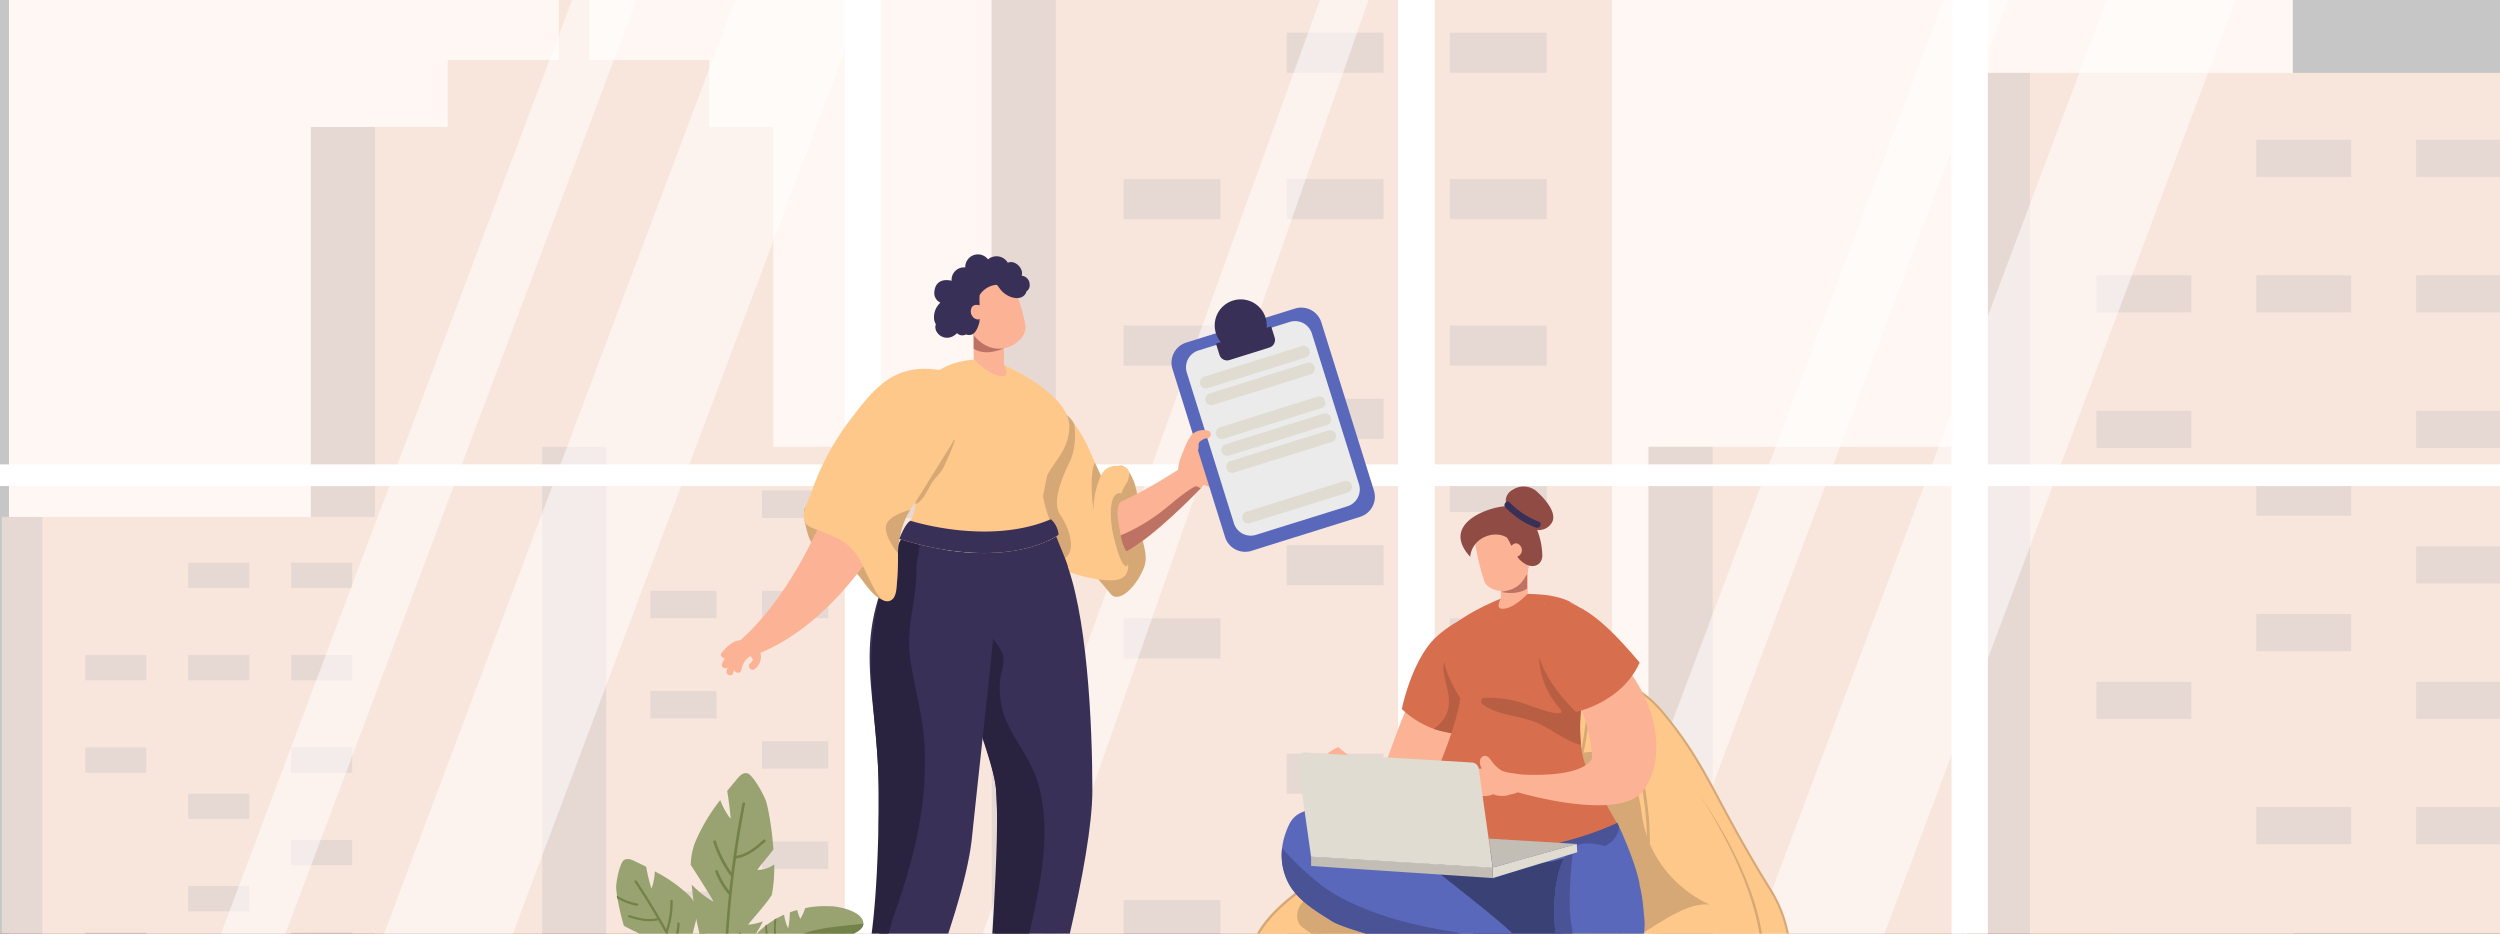 <svg xmlns="http://www.w3.org/2000/svg" xmlns:xlink="http://www.w3.org/1999/xlink" width="1280" height="478" viewBox="0 0 1280 478">
  <rect x="0" y="0" width="1280" height="478" fill="#333333" stroke="none"/>
  <defs>
    <clipPath id="clip-path">
      <rect id="Rectangle_9395" data-name="Rectangle 9395" width="1280" height="478" transform="translate(0 96)" fill="#b3b8c1"/>
    </clipPath>
  </defs>
  <g id="banner" transform="translate(0 -96)" clip-path="url(#clip-path)">
    <g id="Layer_2" data-name="Layer 2" transform="translate(-112.965 -171.284)">
      <g id="Layer_1" data-name="Layer 1" transform="translate(-21 10)">
        <g id="Group_18950" data-name="Group 18950">
          <rect id="Rectangle_9620" data-name="Rectangle 9620" width="1169.317" height="1063.269" transform="translate(138.57)" fill="#ffe3d5"/>
          <path id="Path_35496" data-name="Path 35496" d="M176.135,243.142v-34.29h56.92V44.89h15.667V208.852h61.313v34.29H342.86V930.63H106.09V243.142Z" transform="translate(187.047 79.146)" fill="#e6a786"/>
          <rect id="Rectangle_9621" data-name="Rectangle 9621" width="32.826" height="618.41" transform="translate(325.963 940.725) rotate(180)" fill="#a67566"/>
          <rect id="Rectangle_9622" data-name="Rectangle 9622" width="236.77" height="523.718" transform="translate(648.279 1009.775) rotate(180)" fill="#e6a786"/>
          <rect id="Rectangle_9623" data-name="Rectangle 9623" width="32.826" height="523.718" transform="translate(444.362 1009.775) rotate(180)" fill="#a67566"/>
          <rect id="Rectangle_9624" data-name="Rectangle 9624" width="33.986" height="14.092" transform="translate(615.232 522.475) rotate(180)" fill="#a67566"/>
          <rect id="Rectangle_9625" data-name="Rectangle 9625" width="33.986" height="14.092" transform="translate(558.063 522.475) rotate(180)" fill="#a67566"/>
          <rect id="Rectangle_9626" data-name="Rectangle 9626" width="33.986" height="14.092" transform="translate(615.232 573.841) rotate(180)" fill="#a67566"/>
          <rect id="Rectangle_9627" data-name="Rectangle 9627" width="33.986" height="14.092" transform="translate(558.063 573.841) rotate(180)" fill="#a67566"/>
          <rect id="Rectangle_9628" data-name="Rectangle 9628" width="33.959" height="14.092" transform="translate(500.84 573.841) rotate(180)" fill="#a67566"/>
          <rect id="Rectangle_9629" data-name="Rectangle 9629" width="33.986" height="14.092" transform="translate(615.232 625.151) rotate(180)" fill="#a67566"/>
          <rect id="Rectangle_9630" data-name="Rectangle 9630" width="33.959" height="14.092" transform="translate(500.84 625.151) rotate(180)" fill="#a67566"/>
          <rect id="Rectangle_9631" data-name="Rectangle 9631" width="33.986" height="14.092" transform="translate(558.063 650.821) rotate(180)" fill="#a67566"/>
          <rect id="Rectangle_9632" data-name="Rectangle 9632" width="33.986" height="14.092" transform="translate(615.232 676.49) rotate(180)" fill="#a67566"/>
          <rect id="Rectangle_9633" data-name="Rectangle 9633" width="33.986" height="14.092" transform="translate(558.063 702.159) rotate(180)" fill="#a67566"/>
          <rect id="Rectangle_9634" data-name="Rectangle 9634" width="33.986" height="14.092" transform="translate(615.232 727.828) rotate(180)" fill="#a67566"/>
          <rect id="Rectangle_9635" data-name="Rectangle 9635" width="33.959" height="14.092" transform="translate(500.84 727.828) rotate(180)" fill="#a67566"/>
          <rect id="Rectangle_9636" data-name="Rectangle 9636" width="33.986" height="14.092" transform="translate(615.232 775.271) rotate(180)" fill="#a67566"/>
          <rect id="Rectangle_9637" data-name="Rectangle 9637" width="33.986" height="14.092" transform="translate(558.063 775.271) rotate(180)" fill="#a67566"/>
          <rect id="Rectangle_9638" data-name="Rectangle 9638" width="33.986" height="14.092" transform="translate(615.232 826.609) rotate(180)" fill="#a67566"/>
          <rect id="Rectangle_9639" data-name="Rectangle 9639" width="33.986" height="14.092" transform="translate(558.063 826.609) rotate(180)" fill="#a67566"/>
          <rect id="Rectangle_9640" data-name="Rectangle 9640" width="33.959" height="14.092" transform="translate(500.84 826.609) rotate(180)" fill="#a67566"/>
          <rect id="Rectangle_9641" data-name="Rectangle 9641" width="33.986" height="14.092" transform="translate(615.232 877.948) rotate(180)" fill="#a67566"/>
          <rect id="Rectangle_9642" data-name="Rectangle 9642" width="33.959" height="14.092" transform="translate(500.84 877.948) rotate(180)" fill="#a67566"/>
          <rect id="Rectangle_9643" data-name="Rectangle 9643" width="33.986" height="14.092" transform="translate(558.063 903.617) rotate(180)" fill="#a67566"/>
          <rect id="Rectangle_9644" data-name="Rectangle 9644" width="33.959" height="14.092" transform="translate(500.84 903.617) rotate(180)" fill="#a67566"/>
          <rect id="Rectangle_9645" data-name="Rectangle 9645" width="33.986" height="14.092" transform="translate(615.232 929.286) rotate(180)" fill="#a67566"/>
          <rect id="Rectangle_9646" data-name="Rectangle 9646" width="33.986" height="14.092" transform="translate(558.063 954.955) rotate(180)" fill="#a67566"/>
          <rect id="Rectangle_9647" data-name="Rectangle 9647" width="33.986" height="14.092" transform="translate(615.232 980.652) rotate(180)" fill="#a67566"/>
          <rect id="Rectangle_9648" data-name="Rectangle 9648" width="33.959" height="14.092" transform="translate(500.84 980.652) rotate(180)" fill="#a67566"/>
          <rect id="Rectangle_9649" data-name="Rectangle 9649" width="236.77" height="523.718" transform="translate(1214.77 1009.775) rotate(180)" fill="#e6a786"/>
          <rect id="Rectangle_9650" data-name="Rectangle 9650" width="32.826" height="523.718" transform="translate(1010.853 1009.775) rotate(180)" fill="#a67566"/>
          <rect id="Rectangle_9651" data-name="Rectangle 9651" width="317.674" height="772.812" transform="translate(959.348 1009.775) rotate(180)" fill="#e6a786"/>
          <rect id="Rectangle_9652" data-name="Rectangle 9652" width="32.826" height="772.812" transform="translate(674.528 1009.775) rotate(180)" fill="#a67566"/>
          <rect id="Rectangle_9653" data-name="Rectangle 9653" width="49.625" height="20.585" transform="translate(925.887 294.574) rotate(180)" fill="#a67566"/>
          <rect id="Rectangle_9654" data-name="Rectangle 9654" width="49.625" height="20.585" transform="translate(842.359 294.574) rotate(180)" fill="#a67566"/>
          <rect id="Rectangle_9655" data-name="Rectangle 9655" width="49.625" height="20.585" transform="translate(925.887 369.537) rotate(180)" fill="#a67566"/>
          <rect id="Rectangle_9656" data-name="Rectangle 9656" width="49.625" height="20.585" transform="translate(842.359 369.537) rotate(180)" fill="#a67566"/>
          <rect id="Rectangle_9657" data-name="Rectangle 9657" width="49.598" height="20.585" transform="translate(758.83 369.537) rotate(180)" fill="#a67566"/>
          <rect id="Rectangle_9658" data-name="Rectangle 9658" width="49.625" height="20.585" transform="translate(925.887 444.5) rotate(180)" fill="#a67566"/>
          <rect id="Rectangle_9659" data-name="Rectangle 9659" width="49.598" height="20.585" transform="translate(758.83 444.5) rotate(180)" fill="#a67566"/>
          <rect id="Rectangle_9660" data-name="Rectangle 9660" width="49.625" height="20.585" transform="translate(842.359 481.995) rotate(180)" fill="#a67566"/>
          <rect id="Rectangle_9661" data-name="Rectangle 9661" width="49.625" height="20.585" transform="translate(925.887 519.491) rotate(180)" fill="#a67566"/>
          <rect id="Rectangle_9662" data-name="Rectangle 9662" width="49.625" height="20.585" transform="translate(842.359 556.958) rotate(180)" fill="#a67566"/>
          <rect id="Rectangle_9663" data-name="Rectangle 9663" width="49.625" height="20.585" transform="translate(925.887 594.453) rotate(180)" fill="#a67566"/>
          <rect id="Rectangle_9664" data-name="Rectangle 9664" width="49.598" height="20.585" transform="translate(758.83 594.453) rotate(180)" fill="#a67566"/>
          <rect id="Rectangle_9665" data-name="Rectangle 9665" width="49.625" height="20.585" transform="translate(925.887 663.724) rotate(180)" fill="#a67566"/>
          <rect id="Rectangle_9666" data-name="Rectangle 9666" width="49.625" height="20.585" transform="translate(842.359 663.724) rotate(180)" fill="#a67566"/>
          <rect id="Rectangle_9667" data-name="Rectangle 9667" width="49.625" height="20.585" transform="translate(925.887 738.715) rotate(180)" fill="#a67566"/>
          <rect id="Rectangle_9668" data-name="Rectangle 9668" width="49.625" height="20.585" transform="translate(842.359 738.715) rotate(180)" fill="#a67566"/>
          <rect id="Rectangle_9669" data-name="Rectangle 9669" width="49.598" height="20.585" transform="translate(758.83 738.715) rotate(180)" fill="#a67566"/>
          <rect id="Rectangle_9670" data-name="Rectangle 9670" width="49.625" height="20.585" transform="translate(925.887 813.678) rotate(180)" fill="#a67566"/>
          <rect id="Rectangle_9671" data-name="Rectangle 9671" width="49.598" height="20.585" transform="translate(758.83 813.678) rotate(180)" fill="#a67566"/>
          <rect id="Rectangle_9672" data-name="Rectangle 9672" width="49.625" height="20.585" transform="translate(842.359 851.173) rotate(180)" fill="#a67566"/>
          <rect id="Rectangle_9673" data-name="Rectangle 9673" width="49.598" height="20.585" transform="translate(758.83 851.173) rotate(180)" fill="#a67566"/>
          <rect id="Rectangle_9674" data-name="Rectangle 9674" width="49.625" height="20.585" transform="translate(925.887 888.641) rotate(180)" fill="#a67566"/>
          <rect id="Rectangle_9675" data-name="Rectangle 9675" width="49.625" height="20.585" transform="translate(842.359 926.136) rotate(180)" fill="#a67566"/>
          <rect id="Rectangle_9676" data-name="Rectangle 9676" width="49.625" height="20.585" transform="translate(925.887 963.631) rotate(180)" fill="#a67566"/>
          <rect id="Rectangle_9677" data-name="Rectangle 9677" width="49.598" height="20.585" transform="translate(758.83 963.631) rotate(180)" fill="#a67566"/>
          <rect id="Rectangle_9678" data-name="Rectangle 9678" width="311.346" height="715.201" transform="translate(1452.479 1009.775) rotate(180)" fill="#e6a786"/>
          <rect id="Rectangle_9679" data-name="Rectangle 9679" width="32.162" height="715.201" transform="translate(1173.295 1009.775) rotate(180)" fill="#a67566"/>
          <rect id="Rectangle_9680" data-name="Rectangle 9680" width="48.631" height="19.065" transform="translate(1419.653 347.874) rotate(180)" fill="#a67566"/>
          <rect id="Rectangle_9681" data-name="Rectangle 9681" width="48.631" height="19.065" transform="translate(1337.81 347.874) rotate(180)" fill="#a67566"/>
          <rect id="Rectangle_9682" data-name="Rectangle 9682" width="48.631" height="19.065" transform="translate(1419.653 417.256) rotate(180)" fill="#a67566"/>
          <rect id="Rectangle_9683" data-name="Rectangle 9683" width="48.631" height="19.065" transform="translate(1337.81 417.256) rotate(180)" fill="#a67566"/>
          <rect id="Rectangle_9684" data-name="Rectangle 9684" width="48.631" height="19.065" transform="translate(1255.94 417.256) rotate(180)" fill="#a67566"/>
          <rect id="Rectangle_9685" data-name="Rectangle 9685" width="48.631" height="19.065" transform="translate(1419.653 486.637) rotate(180)" fill="#a67566"/>
          <rect id="Rectangle_9686" data-name="Rectangle 9686" width="48.631" height="19.065" transform="translate(1255.94 486.637) rotate(180)" fill="#a67566"/>
          <rect id="Rectangle_9687" data-name="Rectangle 9687" width="48.631" height="19.065" transform="translate(1337.81 521.342) rotate(180)" fill="#a67566"/>
          <rect id="Rectangle_9688" data-name="Rectangle 9688" width="48.631" height="19.065" transform="translate(1419.653 556.046) rotate(180)" fill="#a67566"/>
          <rect id="Rectangle_9689" data-name="Rectangle 9689" width="48.631" height="19.065" transform="translate(1337.81 590.723) rotate(180)" fill="#a67566"/>
          <rect id="Rectangle_9690" data-name="Rectangle 9690" width="48.631" height="19.065" transform="translate(1419.653 625.428) rotate(180)" fill="#a67566"/>
          <rect id="Rectangle_9691" data-name="Rectangle 9691" width="48.631" height="19.065" transform="translate(1255.94 625.428) rotate(180)" fill="#a67566"/>
          <rect id="Rectangle_9692" data-name="Rectangle 9692" width="48.631" height="19.065" transform="translate(1419.653 689.532) rotate(180)" fill="#a67566"/>
          <rect id="Rectangle_9693" data-name="Rectangle 9693" width="48.631" height="19.065" transform="translate(1337.81 689.532) rotate(180)" fill="#a67566"/>
          <rect id="Rectangle_9694" data-name="Rectangle 9694" width="48.631" height="19.065" transform="translate(1419.653 758.913) rotate(180)" fill="#a67566"/>
          <rect id="Rectangle_9695" data-name="Rectangle 9695" width="48.631" height="19.065" transform="translate(1337.81 758.913) rotate(180)" fill="#a67566"/>
          <rect id="Rectangle_9696" data-name="Rectangle 9696" width="48.631" height="19.065" transform="translate(1255.94 758.913) rotate(180)" fill="#a67566"/>
          <rect id="Rectangle_9697" data-name="Rectangle 9697" width="48.631" height="19.065" transform="translate(1419.653 828.295) rotate(180)" fill="#a67566"/>
          <rect id="Rectangle_9698" data-name="Rectangle 9698" width="48.631" height="19.065" transform="translate(1255.94 828.295) rotate(180)" fill="#a67566"/>
          <rect id="Rectangle_9699" data-name="Rectangle 9699" width="48.631" height="19.065" transform="translate(1337.81 862.972) rotate(180)" fill="#a67566"/>
          <rect id="Rectangle_9700" data-name="Rectangle 9700" width="48.631" height="19.065" transform="translate(1255.94 862.972) rotate(180)" fill="#a67566"/>
          <rect id="Rectangle_9701" data-name="Rectangle 9701" width="48.631" height="19.065" transform="translate(1419.653 897.676) rotate(180)" fill="#a67566"/>
          <rect id="Rectangle_9702" data-name="Rectangle 9702" width="48.631" height="19.065" transform="translate(1337.81 932.353) rotate(180)" fill="#a67566"/>
          <rect id="Rectangle_9703" data-name="Rectangle 9703" width="48.631" height="19.065" transform="translate(1419.653 967.057) rotate(180)" fill="#a67566"/>
          <rect id="Rectangle_9704" data-name="Rectangle 9704" width="48.631" height="19.065" transform="translate(1255.94 967.057) rotate(180)" fill="#a67566"/>
          <rect id="Rectangle_9705" data-name="Rectangle 9705" width="200.518" height="487.825" transform="translate(335.468 1009.775) rotate(180)" fill="#e6a786"/>
          <rect id="Rectangle_9706" data-name="Rectangle 9706" width="20.723" height="487.825" transform="translate(155.673 1009.775) rotate(180)" fill="#a67566"/>
          <rect id="Rectangle_9707" data-name="Rectangle 9707" width="31.306" height="12.987" transform="translate(314.33 558.312) rotate(180)" fill="#a67566"/>
          <rect id="Rectangle_9708" data-name="Rectangle 9708" width="31.306" height="12.987" transform="translate(261.61 558.312) rotate(180)" fill="#a67566"/>
          <rect id="Rectangle_9709" data-name="Rectangle 9709" width="31.306" height="12.987" transform="translate(314.33 605.644) rotate(180)" fill="#a67566"/>
          <rect id="Rectangle_9710" data-name="Rectangle 9710" width="31.306" height="12.987" transform="translate(261.61 605.644) rotate(180)" fill="#a67566"/>
          <rect id="Rectangle_9711" data-name="Rectangle 9711" width="31.306" height="12.987" transform="translate(208.89 605.644) rotate(180)" fill="#a67566"/>
          <rect id="Rectangle_9712" data-name="Rectangle 9712" width="31.306" height="12.987" transform="translate(314.33 652.948) rotate(180)" fill="#a67566"/>
          <rect id="Rectangle_9713" data-name="Rectangle 9713" width="31.306" height="12.987" transform="translate(208.89 652.948) rotate(180)" fill="#a67566"/>
          <rect id="Rectangle_9714" data-name="Rectangle 9714" width="31.306" height="12.987" transform="translate(261.61 676.628) rotate(180)" fill="#a67566"/>
          <rect id="Rectangle_9715" data-name="Rectangle 9715" width="31.306" height="12.987" transform="translate(314.33 700.28) rotate(180)" fill="#a67566"/>
          <rect id="Rectangle_9716" data-name="Rectangle 9716" width="31.306" height="12.987" transform="translate(261.61 723.932) rotate(180)" fill="#a67566"/>
          <rect id="Rectangle_9717" data-name="Rectangle 9717" width="31.306" height="12.987" transform="translate(314.33 747.612) rotate(180)" fill="#a67566"/>
          <rect id="Rectangle_9718" data-name="Rectangle 9718" width="31.306" height="12.987" transform="translate(208.89 747.612) rotate(180)" fill="#a67566"/>
          <rect id="Rectangle_9719" data-name="Rectangle 9719" width="31.306" height="12.987" transform="translate(314.33 791.352) rotate(180)" fill="#a67566"/>
          <rect id="Rectangle_9720" data-name="Rectangle 9720" width="31.306" height="12.987" transform="translate(261.61 791.352) rotate(180)" fill="#a67566"/>
          <rect id="Rectangle_9721" data-name="Rectangle 9721" width="31.306" height="12.987" transform="translate(314.33 838.656) rotate(180)" fill="#a67566"/>
          <rect id="Rectangle_9722" data-name="Rectangle 9722" width="31.306" height="12.987" transform="translate(261.61 838.656) rotate(180)" fill="#a67566"/>
          <rect id="Rectangle_9723" data-name="Rectangle 9723" width="31.306" height="12.987" transform="translate(208.89 838.656) rotate(180)" fill="#a67566"/>
          <rect id="Rectangle_9724" data-name="Rectangle 9724" width="31.306" height="12.987" transform="translate(314.33 886.016) rotate(180)" fill="#a67566"/>
          <rect id="Rectangle_9725" data-name="Rectangle 9725" width="31.306" height="12.987" transform="translate(208.89 886.016) rotate(180)" fill="#a67566"/>
          <rect id="Rectangle_9726" data-name="Rectangle 9726" width="31.306" height="12.987" transform="translate(261.61 909.64) rotate(180)" fill="#a67566"/>
          <rect id="Rectangle_9727" data-name="Rectangle 9727" width="31.306" height="12.987" transform="translate(208.89 909.64) rotate(180)" fill="#a67566"/>
          <rect id="Rectangle_9728" data-name="Rectangle 9728" width="31.306" height="12.987" transform="translate(314.33 933.32) rotate(180)" fill="#a67566"/>
          <rect id="Rectangle_9729" data-name="Rectangle 9729" width="31.306" height="12.987" transform="translate(261.61 957) rotate(180)" fill="#a67566"/>
          <rect id="Rectangle_9730" data-name="Rectangle 9730" width="31.306" height="12.987" transform="translate(314.33 980.652) rotate(180)" fill="#a67566"/>
          <rect id="Rectangle_9731" data-name="Rectangle 9731" width="31.306" height="12.987" transform="translate(208.89 980.652) rotate(180)" fill="#a67566"/>
          <rect id="Rectangle_9732" data-name="Rectangle 9732" width="849.792" height="968.909" transform="translate(9.312 35.755)" fill="#fff" opacity="0.72"/>
          <rect id="Rectangle_9733" data-name="Rectangle 9733" width="18.596" height="992.506" transform="translate(849.792 24.674)" fill="#fff"/>
          <path id="Path_35497" data-name="Path 35497" d="M151.335,957.288H85.38L438.919,16.95h65.955Z" transform="translate(150.534 29.885)" fill="#fff" opacity="0.5"/>
          <path id="Path_35498" data-name="Path 35498" d="M88.151,957.288H55.16L408.726,16.95h32.991Z" transform="translate(97.253 29.885)" fill="#fff" opacity="0.5"/>
          <path id="Path_35499" data-name="Path 35499" d="M230.634,892.865H197.67L500.782,53.49v67.641Z" transform="translate(348.512 94.308)" fill="#fff" opacity="0.5"/>
          <rect id="Rectangle_9734" data-name="Rectangle 9734" width="25.642" height="868.387" transform="translate(0 1019.225) rotate(-90)" fill="#fff"/>
          <rect id="Rectangle_9735" data-name="Rectangle 9735" width="18.596" height="982.476" transform="translate(566.546 29.676)" fill="#fff"/>
          <rect id="Rectangle_9736" data-name="Rectangle 9736" width="7.82" height="831.003" transform="translate(849.681 987.173) rotate(90)" fill="#fff"/>
          <rect id="Rectangle_9737" data-name="Rectangle 9737" width="22.16" height="868.387" transform="translate(0 46.835) rotate(-90)" fill="#fff"/>
          <rect id="Rectangle_9738" data-name="Rectangle 9738" width="7.82" height="831.362" transform="translate(849.874 46.835) rotate(90)" fill="#fff"/>
          <rect id="Rectangle_9739" data-name="Rectangle 9739" width="849.792" height="968.909" transform="translate(863.552 16.579)" fill="#fff" opacity="0.72"/>
          <rect id="Rectangle_9740" data-name="Rectangle 9740" width="18.596" height="992.506" transform="translate(849.874 24.674)" fill="#fff"/>
          <rect id="Rectangle_9741" data-name="Rectangle 9741" width="18.596" height="992.506" transform="translate(1699.666 24.674)" fill="#fff"/>
          <path id="Path_35500" data-name="Path 35500" d="M405.485,957.288H339.53L693.069,16.95h65.955Z" transform="translate(598.626 29.885)" fill="#fff" opacity="0.5"/>
          <path id="Path_35501" data-name="Path 35501" d="M342.3,957.288H309.31L662.876,16.95H695.84Z" transform="translate(545.345 29.885)" fill="#fff" opacity="0.5"/>
          <path id="Path_35502" data-name="Path 35502" d="M538.214,892.865H505.25L808.362,53.49v67.641Z" transform="translate(890.807 94.308)" fill="#fff" opacity="0.6"/>
          <rect id="Rectangle_9742" data-name="Rectangle 9742" width="18.596" height="982.476" transform="translate(1133.148 29.676)" fill="#fff"/>
          <rect id="Rectangle_9743" data-name="Rectangle 9743" width="25.642" height="868.387" transform="translate(849.874 1019.225) rotate(-90)" fill="#fff"/>
          <rect id="Rectangle_9744" data-name="Rectangle 9744" width="18.596" height="982.476" transform="translate(1416.393 29.676)" fill="#fff"/>
          <rect id="Rectangle_9745" data-name="Rectangle 9745" width="7.82" height="831.003" transform="translate(1699.556 987.173) rotate(90)" fill="#fff"/>
          <rect id="Rectangle_9746" data-name="Rectangle 9746" width="22.16" height="868.387" transform="translate(849.875 46.835) rotate(-90)" fill="#fff"/>
          <rect id="Rectangle_9747" data-name="Rectangle 9747" width="7.82" height="831.362" transform="translate(1699.749 46.834) rotate(90)" fill="#fff"/>
          <rect id="Rectangle_9748" data-name="Rectangle 9748" width="11.08" height="1748.794" transform="translate(0 210.521) rotate(-90)" fill="#fff"/>
          <rect id="Rectangle_9749" data-name="Rectangle 9749" width="11.08" height="1748.794" transform="translate(0 506.145) rotate(-90)" fill="#fff"/>
          <rect id="Rectangle_9750" data-name="Rectangle 9750" width="11.08" height="1748.794" transform="translate(0 801.769) rotate(-90)" fill="#fff"/>
        </g>
        <g id="Group_19122" data-name="Group 19122" transform="translate(-30 10)">
          <path id="Path_35512" data-name="Path 35512" d="M664.129,336.689H1.5a1.237,1.237,0,1,1,0-2.454h662.63a1.237,1.237,0,0,1,0,2.454Z" transform="translate(474.128 490.982)" fill="#bfbdb1"/>
          <path id="Path_35513" data-name="Path 35513" d="M57.172,288.066a14.953,14.953,0,0,0,8.5-2.8,72.936,72.936,0,0,1-1.256,15.637c-3.348,5.4-12.632,15.314-12,15.219a30.176,30.176,0,0,0,7.457-1.731,55.169,55.169,0,0,1-5.707,9.284c-4.509,6.011-10.92,10.805-13.317,18.149a.494.494,0,0,1-.285.323.533.533,0,0,1-.875.381C27.571,331.117,25.4,313.558,23.614,297.787l-.228-2.226a48.888,48.888,0,0,0,11.11,8.751c.59.323-7.609-12.765-11.585-18.8a35.651,35.651,0,0,1,2.074-11.186,94.873,94.873,0,0,1,12.422-21.249l.609-.8a36.451,36.451,0,0,0,5.212,9.512c.38.495-.856-9.512-1.636-14.173,1.2-1.465,2.378-2.949,3.614-4.356,1.617-1.9,3.6-5.136,6.506-4.718s9.226,11.928,10.044,15.219c.342,1.408.666,2.835.951,4.28.133.628.247,1.255.361,1.9a176.589,176.589,0,0,1,2.207,17.54c-.209.323-.4.628-.628.932C62.289,281.56,56.582,288.066,57.172,288.066Z" transform="translate(494.703 404.613)" fill="#99a371"/>
          <path id="Path_35514" data-name="Path 35514" d="M40.632,275.185c5.973-.894,10.558-4.68,14.934-8.58.666-.571-.152-1.674-.818-1.084-4.109,3.633-8.389,7.286-13.963,8.237q1.9-13.316,4.49-26.633c.171-.875-1.179-1.084-1.351-.209-2.321,11.7-4.185,23.456-5.707,35.289A59.2,59.2,0,0,1,30.3,266.3c-.266-.837-1.541-.323-1.275.514a59.982,59.982,0,0,0,8.542,16.912.571.571,0,0,0,.495.266c-.323,2.587-.609,5.174-.875,7.762a37.02,37.02,0,0,1-5.878-10.273c-.3-.837-1.579-.323-1.275.495a38.048,38.048,0,0,0,6.677,11.414A.514.514,0,0,0,37,293.6q-1.313,12.784-2,25.625a.628.628,0,0,0,0,.285c-.19,3.139-.285,6.278-.323,9.4,0,2.036-.133,4.09-.171,6.126a.571.571,0,0,0,.19.457,299.532,299.532,0,0,0,7.267,57.242l1.332-.3a283.719,283.719,0,0,1-7.305-64.947c0-2.3.19-4.6.285-6.925a.609.609,0,0,0,.609,0,22.828,22.828,0,0,0,6.278-6.392c.476-.742-.59-1.6-1.084-.856a21.876,21.876,0,0,1-5.707,5.954q1.141-22.105,4.223-44.059Z" transform="translate(500.19 411.691)" fill="#738249"/>
          <path id="Path_35515" data-name="Path 35515" d="M16.71,301.023a14.915,14.915,0,0,1-8.066.7,52.085,52.085,0,0,0,5.707,11.414c4.413,2.949,15.219,7.362,14.629,7.514a29.294,29.294,0,0,1-6.829,1.141,42.877,42.877,0,0,0,7.514,5.117c5.574,3.025,12.422,4.528,16.627,9.245a.437.437,0,0,0,.342.152.495.495,0,0,0,.856,0c6.963-12.632,3.8-26.481.647-38.9-.133-.59-.285-1.179-.438-1.769a44.48,44.48,0,0,1-6.963,10.235c-.419.438,2.739-12.08,4.394-17.92a26.044,26.044,0,0,0-5.022-7.743,74.363,74.363,0,0,0-16.741-11.871c-.228-.152-.495-.266-.742-.4a28,28,0,0,1-1.693,8.808,81.955,81.955,0,0,1-2.72-11.186c-1.446-.7-2.873-1.427-4.337-2.093-1.9-.894-4.566-2.663-6.906-1.389s-4.375,12-4.109,14.743c.114,1.179.266,2.359.438,3.538a10.125,10.125,0,0,0,.228,1.522A126.285,126.285,0,0,0,6.8,295.791l.8.476C10.452,297.827,17.186,300.833,16.71,301.023Z" transform="translate(476.59 425.48)" fill="#99a371"/>
          <path id="Path_35516" data-name="Path 35516" d="M54.585,376.508a214.626,214.626,0,0,0-10.444-45.39.4.4,0,0,0,0-.419c-.628-1.522-1.275-3.044-1.9-4.547-.932-2.34-1.9-4.661-3.006-6.944a.3.3,0,0,0-.152-.19c-2.854-6.3-5.916-12.5-9.131-18.605a.57.57,0,0,0,.171-.247A30.134,30.134,0,0,0,32.5,289.475c0-.723-1.218-.685-1.237,0a29.03,29.03,0,0,1-2,9.664c-.989-1.9-1.9-3.71-3.006-5.555a.552.552,0,0,0,.342-.361,46.741,46.741,0,0,0,2.34-15.409c0-.723-1.256-.685-1.237,0a45.048,45.048,0,0,1-2.112,14.553q-7.02-12.613-15.067-24.731c-.4-.59-1.484,0-1.084.609,4.052,6.05,7.876,12.232,11.547,18.491-5.022,1.122-9.721-.209-14.268-1.6a.59.59,0,0,0-.38,1.1c4.87,1.484,9.835,2.815,15.219,1.522h0q9,15.466,16.4,31.712a18.356,18.356,0,0,1-6.6-2.587c-.628-.4-1.294.609-.666.989a19.422,19.422,0,0,0,7.172,2.758.666.666,0,0,0,.552-.133c.761,1.693,1.522,3.386,2.245,5.1A202.869,202.869,0,0,1,53.349,376.66Z" transform="translate(479.464 430.675)" fill="#738249"/>
          <path id="Path_35517" data-name="Path 35517" d="M13.729,275.606A31.466,31.466,0,0,1,3,271.44a10.122,10.122,0,0,0,.228,1.522,32.97,32.97,0,0,0,10.044,3.8C14.11,276.843,14.414,275.739,13.729,275.606Z" transform="translate(476.737 434.327)" fill="#738249"/>
          <path id="Path_35518" data-name="Path 35518" d="M99.553,283.239c0,4.927-11.414,7.324-15.1,8.656-8.009,2.968-15.828,5.973-21.763,12.422a261.96,261.96,0,0,0-19.024,24.731,1.427,1.427,0,0,1-1.427.609,21.4,21.4,0,0,1-1.655-3.6c-2.074-5.136-5.27-14.5-4.471-19.842a32.341,32.341,0,0,1,3.71-10.577,9.511,9.511,0,0,0,2.283,4.509,96.275,96.275,0,0,0,1.313-9.93c.533-.647,1.065-1.275,1.617-1.9a35.594,35.594,0,0,1,4.223-3.8l.97-.742a40.762,40.762,0,0,1,3.8-2.549L55.1,280.6c1.237-.685,2.53-1.313,3.8-1.9a25.662,25.662,0,0,0,2.112,7.039,44.708,44.708,0,0,0,.837-8.218c1.237-.476,2.511-.856,3.8-1.217a19.383,19.383,0,0,0,1.579,4.528,23.681,23.681,0,0,0,2.473-5.517,49.464,49.464,0,0,1,12.213-.951h1.046a23.045,23.045,0,0,1,3.234.361c3.938.609,13.183,3.1,13.317,8.409Z" transform="translate(506.5 436.909)" fill="#99a371"/>
          <path id="Path_35519" data-name="Path 35519" d="M54,291.966c-9.683,9.512-12.689,27.128-13.317,32.112a22.429,22.429,0,0,0-2,6.487,142.125,142.125,0,0,0-.552,24.141c0,2.625.171,5.232.3,7.838l1.351-.247c0-1.655-.152-3.291-.209-4.946q-.371-10.672,0-21.345a31.351,31.351,0,0,1,1.9-10.767,1.71,1.71,0,0,0,.438-.4A261.944,261.944,0,0,1,60.94,300.108c5.935-6.449,13.754-9.512,21.763-12.422,3.634-1.332,15.029-3.8,15.1-8.656C82.665,280.875,65.144,280.97,54,291.966Z" transform="translate(508.189 441.176)" fill="#738249"/>
          <path id="Path_35520" data-name="Path 35520" d="M46.868,288.595a31.978,31.978,0,0,1-.209-11.015l-1.065.628a32,32,0,0,0,.3,10.6C46.012,289.451,46.982,289.222,46.868,288.595Z" transform="translate(514.898 439.867)" fill="#738249"/>
          <path id="Path_35521" data-name="Path 35521" d="M45.3,289.047a41.718,41.718,0,0,1-1.408-9.8l-.97.742a41.68,41.68,0,0,0,1.408,9.283C44.5,289.9,45.469,289.675,45.3,289.047Z" transform="translate(512.759 441.375)" fill="#738249"/>
          <path id="Path_35522" data-name="Path 35522" d="M86.429,325.587A35.479,35.479,0,0,1,71.8,354.446H29.948A35.479,35.479,0,0,1,15.3,325.587a34.623,34.623,0,0,1,.856-7.743,33.52,33.52,0,0,1,1.9-6.145H83.614a33.518,33.518,0,0,1,1.9,6.145A34.622,34.622,0,0,1,86.429,325.587Z" transform="translate(487.835 470.656)" fill="#d86e54"/>
          <path id="Path_35523" data-name="Path 35523" d="M79.481,325.569a35.479,35.479,0,0,1-14.629,28.859H23c54.5,2.7,53.609-42.708,53.609-42.708a33.522,33.522,0,0,1,1.9,6.145A34.622,34.622,0,0,1,79.481,325.569Z" transform="translate(494.784 470.674)" fill="#b85e43"/>
          <path id="Path_35537" data-name="Path 35537" d="M90.616,342.711c-2.682-4.433-5.193-9.417-5.193-9.417s1.56-16.17.438-17.673c-1.37-1.9-14.077-.38-14.23.59-.457,2.968-3.063,17.121-1.655,18.548a5.213,5.213,0,0,0,2.016.875l11.3,9.911,6.7,3.8S93.223,347.144,90.616,342.711Z" transform="translate(536.8 473.374)" fill="#fcb295"/>
          <path id="Path_35538" data-name="Path 35538" d="M127.16,341.925c-3.006-4.185-6.677-8.237-6.677-8.237.247-2.473,2.949-16.379,1.617-18.168s-16.189-.323-16.341.647c-.457,2.968-1.16,14.287.266,15.771.228.247-1.275.628-1.275.628L120.1,345.349l6.925,3.177S130.166,346.205,127.16,341.925Z" transform="translate(568.552 473.343)" fill="#fcb295"/>
          <path id="Path_35539" data-name="Path 35539" d="M131.873,208.873c4.889,5.136,9.512,10.882,10.958,12.651,4.318,4.927,13.317-3.8,17.121-13.868,2.264-6.011-1.122-12.765-1.712-18.719-.78-7.99-.8-15.219-2.873-23.057-1.084-4.09-6.373-14.857-10.653-7.8a1.5,1.5,0,0,0-1.141.97C139.52,168.505,120.573,196.965,131.873,208.873Z" transform="translate(589.825 329.923)" fill="#d6a875"/>
          <path id="Path_35540" data-name="Path 35540" d="M241.324,176.16c.209-2.15-1.008-2.873-2.835-3.329a5.31,5.31,0,0,0-1.008-.171,2.7,2.7,0,0,0,0-.38,1.617,1.617,0,0,0-.837-1.37c-2.7-1.427-6.049-1.046-8.941-.647-8.523,1.218-13.107,1.275-15.58-.571a7.1,7.1,0,0,1,.685-1.2c.989-.361,1.9,0,3.291-.457a3.519,3.519,0,0,0,2.169-1.655,2.8,2.8,0,0,0,2.34-1.2c.761-1.2,0-2.055-.685-2.72a8.675,8.675,0,0,0-6.925-.609l-.476.247a9.168,9.168,0,0,0-2.4,0,5.4,5.4,0,0,0-3.443,2.492c-1.693,2.416-5.536,8.37-5.707,14.211-12.822,8.237-36.7,22.543-42.4,18.091-4.642-3.672-8.542-15.885-13.7-29.468-1.046-2.7-2.131-5.479-3.291-8.256-5.308-12.8-11.186-19.651-21.1-26.633-1.465-1.027-14.667,18-17.92,24.388-.913,1.9-.3,6.772,1.788,12.879,16.684,48.7,49.614,57.984,64.357,53.494,12.042-3.367,35.422-26.176,43.849-35l1.541-1.579c6.772,2.226,14.1,3.367,15.409.533,5.27.476,10.577-.228,10.653-4.718a2.835,2.835,0,0,0-1.522-2.625A5.707,5.707,0,0,0,241.324,176.16Z" transform="translate(566.209 308.952)" fill="#fcb295"/>
          <path id="Path_35541" data-name="Path 35541" d="M105.128,165.475c5.593-4.832,15.809-9.188,22.124-13.317a21.609,21.609,0,0,0,.19-5.1,22.522,22.522,0,0,0,4.528.114,22.146,22.146,0,0,1,0,4.356c.342.571-1.16,4.6-1.636,5.707-2.587,5.041-6.582,9.074-8.846,13.659a14.667,14.667,0,0,0,0,13.2c.723,1.617,11.947,11.224,17.121,14.039,9.245,5.041,16.4,6.354,26.519,2.663a93.025,93.025,0,0,0,21.611-11.414c6.791-4.737,12.575-10.729,19.765-14.9a1.9,1.9,0,0,1,2.3.228,2.225,2.225,0,0,1,1.1.437c-8.427,8.808-31.807,31.617-43.849,34.984-19.024,5.707-35.574-7.609-46.151-19.67a4.146,4.146,0,0,1-.4-.418C115.1,184.993,104.177,166.293,105.128,165.475Z" transform="translate(568.84 322.091)" fill="#be7264"/>
          <path id="Path_35542" data-name="Path 35542" d="M107.393,192.7c6.164,21.421,29.125,34.243,50.165,37.153,6.544.894,15.219,1.6,14.991-7.305-.114-5.174-3.995-11.034-5.06-16.132a32.911,32.911,0,0,1,4.109-25.568c.685-1.046,3.8-7.609-1.75-8.808-5.27-1.122-9.284.438-11.243,4.737-4.756-9.512-8.066-21.059-15.542-28.421-5.174-5.079-15.466-11.034-23.038-10.063-8.96,1.16-11,10.615-12.479,18.053C105.186,168.271,103.988,180.846,107.393,192.7Z" transform="translate(569.029 314.083)" fill="#ffc88b"/>
          <path id="Path_35543" data-name="Path 35543" d="M139.838,163.183c1.1-.3,5.536,1.9,3.8,3.234-1.218.552-2.34,1.008-2.835,1.217-2.4,3.995-1.084,9.911-.228,14.344.285,1.5.856,7.4,3.462,11.129.457-.209,1.218-.761,2.207-1.256.476,2.435-1.617,9.017-2.3,8.846-3.063-.723-5.479-11.547-6.049-13.488C135.862,180.552,134.131,164.762,139.838,163.183Z" transform="translate(596.718 336.615)" fill="#d6a875"/>
          <path id="Path_35544" data-name="Path 35544" d="M135.565,161.655a42.689,42.689,0,0,0-3.8,17.9s-2.549-17.882.7-24.617Z" transform="translate(592.068 329.202)" fill="#d6a875"/>
          <path id="Path_35545" data-name="Path 35545" d="M142.656,149.136s1.75,10.9-2.568,19.556-8.846,20.812-4.794,26.538,7.21,14.953,4.794,19.747-9.36,5.707-9.36,5.707-15.466-7.267-18.32-14.173-4.509-47.293-4.509-47.293L124.089,142.1l5.954-2.4S139.765,142.611,142.656,149.136Z" transform="translate(571.394 315.449)" fill="#d6a875"/>
          <path id="Path_35546" data-name="Path 35546" d="M76.64,188.935c32.169,12.917,64.033,7.115,90.819,1.275-.266-1.75-3.063-8.237-5.916-15.409-5.707,3.5-30.438,16.36-79.462,1.56a90.436,90.436,0,0,0-5.441,12.575Z" transform="translate(543.186 347.123)" fill="#383057"/>
          <path id="Path_35547" data-name="Path 35547" d="M117.441,303.744c1.693,22.828.152,68.6-1.541,91.313-.1,1.522-.1,54.35-.1,54.35l19.727,2.055c10.748-34.737,31.256-112.6,31.256-147.167s-2.739-92.169-14.477-119.506c-11.148-25.967-55.168,9.911-60.3,16.284-2.378,2.949,2.131,29.239,8.37,46.684C107.643,267.98,116.547,291.531,117.441,303.744Z" transform="translate(556.47 347.729)" fill="#383057"/>
          <path id="Path_35548" data-name="Path 35548" d="M113.757,431.746l12.175,1.275c-1.1-8.313,0-26.8.419-35.251.818-14.705,4.166-29.087,7.324-43.336,4.965-22.638,9.7-46.627,3.8-69.626-3.063-11.814-9.759-20.051-15.219-30.438a44.1,44.1,0,0,1-4.889-23.076c.285-4.414,2.816-9.968,1.446-14.382-1.712-5.555-17.121-24.369-20.926-21.535-4.737,3.462-2.34,16.817-4.261,23.038,7.248,20.2,20.926,55.454,21.839,67.667,1.693,22.828-1.788,68.485-2.93,91.2S113.757,431.746,113.757,431.746Z" transform="translate(558.517 365.43)" fill="#292340"/>
          <path id="Path_35549" data-name="Path 35549" d="M70.3,448.818l17.521,2.055c9.131-32.759,33.577-88.707,37.172-123.064,5.574-53.266,12.308-110.47,12.613-124.51v-3.462c-12.061-15.9-32.511-22.372-41.6-23.532-3.6-.476-6.221.285-7.362,2.321a152.4,152.4,0,0,0-8.827,18.7c-14.686,37.781-2.321,60.59-2.606,109.709v8.618c-.457,20.317,4.585,45.314-.8,66.583C65.808,423.783,70.3,448.818,70.3,448.818Z" transform="translate(536.611 348.357)" fill="#383057"/>
          <path id="Path_35550" data-name="Path 35550" d="M70.52,450.358l3.995.419c0-11.129.133-26.88,1.256-37.952a224.633,224.633,0,0,1,11.814-50.28c8.941-26.5,14.953-52.657,13.317-81.155-.932-15.5-5.479-29.867-7.457-45.086-1.275-9.816.609-19.252,2.055-28.783a100.829,100.829,0,0,0,1.313-16.474c-.133-4.585,6.7-22.828-7.857-14.382C63.2,230.654,77.787,259.456,77.5,308.651v8.618c-.438,20.317-1.122,43.412-4.166,65.175C65.916,434.663,70.52,450.358,70.52,450.358Z" transform="translate(536.39 346.817)" fill="#292340"/>
          <path id="Path_35551" data-name="Path 35551" d="M56.464,183.98c1.9,3.976,7.21,6.316,10.805,8.466,2.911,1.769,6.107,3.177,8.941,5.041,3.957,2.606,6.221,6.2,9.036,9.835,2.587,3.329,5.5,6.753,9.607,7.876,1.313.38,2.055-1.674,2.169-2.72a1.9,1.9,0,0,0,.361-1.56c-1.179-5.878-4.775-10.691-7.933-15.694s-6.3-10.615-10.92-14.648c-3.8-3.329-19.651-17.673-24.426-13.126C51.917,169.5,55.246,181.45,56.464,183.98Z" transform="translate(522.195 339.692)" fill="#d6a875"/>
          <path id="Path_35552" data-name="Path 35552" d="M98.111,174.883c-2.949,5.308-8.808,14.077-13.963,17.958a32.686,32.686,0,0,0-.3-3.8c-.3-2.492-.761-5.041-1.294-7.609a40.444,40.444,0,0,1,8.465-10.672c11.053-10.463,10.1-36.145,10.1-36.145C103.609,147.451,102.43,167.026,98.111,174.883Z" transform="translate(548.519 310.857)" fill="#211551"/>
          <path id="Path_35553" data-name="Path 35553" d="M79.5,219.383c48.948,14.8,73.85,1.9,79.462-1.56-1.179-2.835-2.321-5.707-3.31-8.542a54.427,54.427,0,0,1-3.367-11.985c0-.495,1.9-10.387,2.169-10.882,3.8-7.248,10.805-13.183,11.262-24.217.761-19.024-39.8-34.946-39.8-34.946-60.876-3.614-39.208,69.7-39.17,70.235s.19,4.432.19,4.432a25.3,25.3,0,0,1-2.549,7.895C82.962,212.82,81.212,216.187,79.5,219.383Z" transform="translate(545.767 304.1)" fill="#ffc88b"/>
          <path id="Path_35554" data-name="Path 35554" d="M114.583,125.9v10.767s2.892,5.308,0,5.878c-6.354,1.275-15.523-8.637-15.523-8.637V119.47Z" transform="translate(563.417 297.194)" fill="#fcb295"/>
          <path id="Path_35555" data-name="Path 35555" d="M99.06,128.161V120s7.895,7.609,15.523,7.971C114.583,127.914,105.395,132.384,99.06,128.161Z" transform="translate(563.417 297.673)" fill="#be7264"/>
          <path id="Path_35556" data-name="Path 35556" d="M121.559,106.35a85.8,85.8,0,0,1,7.172,22.41c1.008,7.609-13.031,17.806-24.483,7s-8.275-27.337-8.275-27.337Z" transform="translate(560.266 285.356)" fill="#fcb295"/>
          <path id="Path_35557" data-name="Path 35557" d="M89.367,134.667c-1.769,4.375,5.079,10.254,10.824,4.566a3.8,3.8,0,0,0,4.547.647c2.055.761,4.128.247,5.574-2.644,2.169-4.356,1.9-8.408,1.465-13.05a21.706,21.706,0,0,1,0-4.471,11.3,11.3,0,0,1,8.751-5.251c.875.856,1.617,2.169,2.416,3.025a12.327,12.327,0,0,0,4.337,3.025c2.549,1.065,6.088,1.294,7.838-1.275a4.547,4.547,0,0,0,.647-1.465,3.519,3.519,0,0,0,1.6-3.31,4.471,4.471,0,0,0-4.109-4.623c1.294-3.8-3.633-8.37-7.058-6.639a6.734,6.734,0,0,0-10.159-1.75,6.487,6.487,0,0,0-11.642,4.128,6.354,6.354,0,0,0-6.982,6.829c-3.976-.989-8.2,0-8.789,5.308a5.365,5.365,0,0,0,3.044,5.878,10.159,10.159,0,0,0-3.253,8.313,5.954,5.954,0,0,0,.951,2.758Z" transform="translate(553.782 278.631)" fill="#383057"/>
          <path id="Path_35558" data-name="Path 35558" d="M103.96,113.09s-4.6-2.131-5.517,1.56,2.435,5.878,4.223,5.212S105.026,114.65,103.96,113.09Z" transform="translate(562.721 290.886)" fill="#fcb295"/>
          <path id="Path_35559" data-name="Path 35559" d="M98.568,131.673c19.138,9.512,1.427,42.993,0,46.323-1.332,2.968-3.957,5.1-5.821,7.781s-4.737,10.064-8.713,11.414v-1.56A12.515,12.515,0,0,0,83.9,193.5a16.557,16.557,0,0,0-.171-1.655c-.228-1.9-.571-3.919-.989-5.935,1.16-2.036,2.454-3.938,3.481-5.536,1.9-2.93,5.384-10.672,9.8-10.025.114-1.122.228-2.264.419-3.443C96.7,164.374,96.361,130.569,98.568,131.673Z" transform="translate(548.691 308.182)" fill="#d6a875"/>
          <path id="Path_35560" data-name="Path 35560" d="M139.885,130.894c-16.227-3.8-34.642,17.369-39.189,29.411-10.1,26.766-25.7,76.932-59.6,107.655-4.109.228-7.115,3.405-9.645,6.43-1.141,1.332.247,2.854,1.636,2.758A16.742,16.742,0,0,0,31.64,280c-.761,1.9,1.731,3.082,2.93,1.9-.209.552-.419,1.122-.609,1.674-.742,2.169,2.587,3.462,3.329,1.275.19-.552.4-1.122.609-1.674h0a1.9,1.9,0,0,0,3.576.362,10.006,10.006,0,0,1,4.718-7.457l1.237,1.75a3.8,3.8,0,0,1-1.332,1.9c-1.9,1.351.266,4.413,2.169,3.063a7.8,7.8,0,0,0,3.082-7.99,2.949,2.949,0,0,0,0-.4c22.562-9.322,39.778-28.1,49.29-40.2C114.374,216.729,146.181,173.7,149,155.8,150.157,147.654,150.024,133.253,139.885,130.894Z" transform="translate(502.028 307.097)" fill="#fcb295"/>
          <path id="Path_35561" data-name="Path 35561" d="M57.168,210.915c6.963,2.968,13.507,4.356,19.5,9.7,5.27,4.7,7.02,10.672,10.235,16.684,1.75,3.253,5.878,14.268,11.414,10.729,2.682-1.731,2.568-7.058,2.816-9.607.685-6.925.361-13.735.514-20.66.19-8.389,6.259-15.523,10.539-22.41l11.566-18.567c10.006-16.075,17.825-26.31,2.873-44.325a1.541,1.541,0,0,0-1.332-1.769c-25.891-4.87-35.821,8.77-49.575,26.956a133.165,133.165,0,0,0-18.567,35.517C55.114,198.759,49.635,207.7,57.168,210.915Z" transform="translate(522.138 306.423)" fill="#ffc88b"/>
          <path id="Path_35562" data-name="Path 35562" d="M81.613,189.936s.133-12.708,6.316-22.3c0,0-11.414,2.72-12.422,8.218S81.613,189.936,81.613,189.936Z" transform="translate(542.075 340.662)" fill="#d6a875"/>
          <path id="Path_35563" data-name="Path 35563" d="M79.06,180.292a6.844,6.844,0,0,0,.837.228c48.948,14.8,73.85,1.9,79.462-1.56l1.218-.875a11.814,11.814,0,0,0-3.919-7.895l-.609.228c-31.256,13.031-69.7,1.027-71.262.533h0C81.875,172.435,79.06,180.292,79.06,180.292Z" transform="translate(545.37 342.963)" fill="#383057"/>
          <path id="Path_35564" data-name="Path 35564" d="M106.4,321.24s-2.511,2.53-2.606,9.7c0,0,7.724-2.473,13.317,13.316,1.275,3.653,11.68,2.017,15.485,2.34,0,0,4.09-1.275,1.579-6.221-1.008-1.9-4.813-2.454-6.145-4.318C125.572,341.462,118.5,340.853,106.4,321.24Z" transform="translate(567.685 479.265)" fill="#3a4175"/>
          <path id="Path_35565" data-name="Path 35565" d="M197.04,348.909l2.587,14.667,3.12.171v-14.5l-3.995-2.892Z" transform="translate(474.435 461.298)" fill="#3a4175"/>
          <path id="Path_35566" data-name="Path 35566" d="M71.458,320.72s-2.7,2.321-3.348,9.512c0,0,7.914-1.9,12.289,14.4,1.008,3.8,11.509,2.949,15.219,3.6,0,0,4.185-.951,2.036-6.088-.856-2.055-4.6-2.835-5.8-4.794C89.074,342.464,82.054,341.266,71.458,320.72Z" transform="translate(535.489 478.796)" fill="#3a4175"/>
          <path id="Path_35567" data-name="Path 35567" d="M161.36,348.187l1.484,14.838,3.1.419,1.1-14.458-3.767-3.2Z" transform="translate(442.239 460.784)" fill="#3a4175"/>
          <path id="Path_35568" data-name="Path 35568" d="M248.893,220.341l-55.663,17.426a10.786,10.786,0,0,1-13.507-7.077L152.8,144.627a10.786,10.786,0,0,1,7.058-13.507l55.663-17.407a10.786,10.786,0,0,1,13.507,7.077l26.918,86.063a10.748,10.748,0,0,1-7.058,13.488Z" transform="translate(611.468 291.556)" fill="#5968bb" fill-rule="evenodd"/>
          <path id="Path_35569" data-name="Path 35569" d="M173.209,111.639a13.316,13.316,0,1,0,10.225.891,13.317,13.317,0,0,0-10.225-.891Zm6.582,20.926a4.3,4.3,0,1,1,0,.1Z" transform="translate(621.958 289.56)" fill="#383057" fill-rule="evenodd"/>
          <path id="Path_35570" data-name="Path 35570" d="M238.754,211.694,192.07,226.285a9.017,9.017,0,0,1-11.319-5.916l-24.1-77.065a9.036,9.036,0,0,1,5.916-11.414L209.249,117.3a9.036,9.036,0,0,1,11.414,5.916l24.1,77.065a9.055,9.055,0,0,1-6.011,11.414Z" transform="translate(614.986 294.839)" fill="#ebebeb" fill-rule="evenodd"/>
          <path id="Path_35571" data-name="Path 35571" d="M0,0H29.639V5.992a4.09,4.09,0,0,1-4.09,4.09H4.109a4.09,4.09,0,0,1-4.09-4.09V0Z" transform="matrix(0.954, -0.299, 0.299, 0.954, 786.52, 423.242)" fill="#383057"/>
          <path id="Path_35572" data-name="Path 35572" d="M215.736,128.251a3.158,3.158,0,0,1-1.655,1.256l-50.108,15.675a3.08,3.08,0,0,1-1.9-5.859l50.089-15.675a3.063,3.063,0,0,1,3.8,1.9A3.1,3.1,0,0,1,215.736,128.251Z" transform="translate(618.353 300.836)" fill="#e0dcd1"/>
          <path id="Path_35573" data-name="Path 35573" d="M217.156,132.768a3.063,3.063,0,0,1-1.655,1.256L165.393,149.7a3.08,3.08,0,0,1-1.9-5.859l50.089-15.675a3.082,3.082,0,0,1,3.5,4.6Z" transform="translate(619.635 304.918)" fill="#e0dcd1"/>
          <path id="Path_35574" data-name="Path 35574" d="M220,141.851a3.158,3.158,0,0,1-1.655,1.256l-50.108,15.675a3.08,3.08,0,0,1-1.9-5.859l50.089-15.675a3.1,3.1,0,0,1,3.8,2.017A3.139,3.139,0,0,1,220,141.851Z" transform="translate(622.197 313.127)" fill="#e0dcd1"/>
          <path id="Path_35575" data-name="Path 35575" d="M221.416,146.366a2.987,2.987,0,0,1-1.655,1.256L169.652,163.3a3.063,3.063,0,0,1-3.8-2,3.1,3.1,0,0,1,2.016-3.8l50.089-15.656a3.063,3.063,0,0,1,3.5,4.585Z" transform="translate(623.574 317.249)" fill="#e0dcd1"/>
          <path id="Path_35576" data-name="Path 35576" d="M222.827,150.951a3.025,3.025,0,0,1-1.655,1.256l-50.089,15.676a3.08,3.08,0,1,1-1.9-5.859l50.108-15.675a3.063,3.063,0,0,1,3.481,4.6Z" transform="translate(624.769 321.32)" fill="#e0dcd1"/>
          <path id="Path_35577" data-name="Path 35577" d="M227.106,164.578a3.158,3.158,0,0,1-1.655,1.256l-50.108,15.675a3.08,3.08,0,0,1-1.9-5.859l50.108-15.675a3.082,3.082,0,0,1,3.5,4.6Z" transform="translate(628.613 333.623)" fill="#e0dcd1"/>
          <path id="Path_35578" data-name="Path 35578" d="M100.684,112.941l.133,3.462-.133,3.8s.209.228,0,1.256,3.405,2.055,3.8,1.75a57.874,57.874,0,0,0,2.055-6.658s1.179-3.8-1.16-4.509-2.245-.818-2.625-.571S100.684,112.941,100.684,112.941Z" transform="translate(564.875 289.875)" fill="#fcb295"/>
          <path id="Path_35579" data-name="Path 35579" d="M94.153,130.794s1.9.285,2.549-.78,7.191.4,7.191.4,9.626,16.417,9.626,16.7v11.414s-.419,5.041-2.587,6.7-3.6,2.644-3.6,2.644l-4.642-1.256s0-1.16-1.084-.533-8.884,3.348-9.835,1.731-5.46-11.281-5.46-11.281-3.367-9.873-1.256-13.811a55.437,55.437,0,0,1,3.063-5.935A83.292,83.292,0,0,1,94.153,130.794Z" transform="translate(550.156 306.359)" fill="#ffc88b"/>
          <path id="Path_35580" data-name="Path 35580" d="M168.474,146.469a9.036,9.036,0,0,0-7.819,1.6c-2.131,1.9-4.394,7.21-5.1,9.835-1.237.894.495.7,2.511.894,2.416.247,5.1-.495,5.5-3.253.19-1.217-.228-2.3.628-3.367a7.133,7.133,0,0,1,4.28-1.9,2,2,0,0,0,0-3.8Z" transform="translate(614.023 321.293)" fill="#fcb295"/>
          <path id="Path_35581" data-name="Path 35581" d="M385.288,229.932c-22.98-27.679-48.491-13.317-55-5.517-59.182,71.567-147.947,85.93-156.716,130.578-4.756,24.16,15.656,84.674,138.092,85.606,127.763.894,157.591-73.013,128.409-120.267S408.268,257.65,385.288,229.932Z" transform="translate(630.096 382.2)" fill="#ffc88b"/>
          <path id="Path_35582" data-name="Path 35582" d="M314.285,441.425h-2.34c-75.029-.476-109.329-23.3-124.871-42.328-13.317-16.341-15.885-33.406-13.811-43.907,4.509-23.019,29.639-37.857,61.465-56.633,29.582-17.464,66.411-39.189,95.384-74.192a35.193,35.193,0,0,1,25.3-11h0c11.224,0,21.535,5.555,30.628,16.532h0c13.64,16.436,20.165,28.535,29.2,45.486,6.126,11.414,13.735,25.644,25.644,44.9a66.582,66.582,0,0,1,1.75,68.485c-8.808,15.657-24.1,28.669-44.268,37.648C375.826,436.346,347.538,441.425,314.285,441.425Zm41.148-226.857h0a33.824,33.824,0,0,0-24.35,10.52c-29.106,35.213-66.031,57.071-95.708,74.535-31.541,18.605-56.462,33.31-60.876,55.777-2.016,10.235.495,26.88,13.564,42.879,15.371,18.833,49.461,41.4,123.92,41.852,34.09.266,63.006-4.813,85.93-15.01,19.9-8.865,35-21.706,43.754-37.134a65.289,65.289,0,0,0-1.731-67.172c-11.928-19.29-19.537-33.52-25.663-44.953-9.017-16.8-15.523-28.935-29.068-45.3C376.264,219.952,366.276,214.568,355.433,214.568Z" transform="translate(629.799 381.927)" fill="#d6a875"/>
          <path id="Path_35583" data-name="Path 35583" d="M362.488,264.1c-5.574-43.222-33.577-37.724-73.678-7.7s-52.125,44.725-78.472,45.885S183.7,318.544,188.5,322.386c26.177,21.1,97.382,24.54,143.685,17.312,23.97-3.8,46.893-30.628,65.1-28.745C397.282,310.953,367.015,299.083,362.488,264.1Z" transform="translate(641.977 399.436)" fill="#d6a875"/>
          <path id="Path_35584" data-name="Path 35584" d="M275.162,435.6v-1.218c-20.412,0-34.623-13.735-41.11-26.633-6.772-13.45-7.724-31.77,5.5-42.366,9.949-7.971,22.828-9.284,35.118-10.558,18.909-1.9,38.447-3.957,48.986-28.973,17.216-40.863-10.121-108.435-10.387-109.062l-1.427.38c.285.685,27.451,67.819,10.406,108.3-10.235,24.274-28.535,26.157-47.768,28.136-12.613,1.294-25.663,2.644-35.974,10.9-12.061,9.664-14.344,26.823-5.821,43.754C239.34,421.484,254.008,435.6,275.162,435.6Z" transform="translate(679.385 385.013)" fill="#d6a875"/>
          <path id="Path_35585" data-name="Path 35585" d="M212.418,418.163l.495-1.141c-19.747-5.84-28.307-27.128-27.908-44.439.342-14.934,7.191-32.588,25.4-37.343a117.34,117.34,0,0,1,31.18-3.577c16.018-.19,29.867-.361,56.215-19.48,40.5-29.392,40.863-94,40.863-94.643h-1.5c0,.647-.361,64.68-40.349,93.729-25.948,18.833-39.531,19.024-55.168,19.176a120.5,120.5,0,0,0-31.617,3.634c-19.024,4.965-26.081,23.133-26.443,38.485C183.1,390.332,192.006,412.152,212.418,418.163Z" transform="translate(639.667 385.689)" fill="#d6a875"/>
          <path id="Path_35586" data-name="Path 35586" d="M262,408.973a159.358,159.358,0,0,0,31.845-6.221,125.977,125.977,0,0,0,28.84-12.689,77.559,77.559,0,0,0,22.01-19.785,62.987,62.987,0,0,0,11.015-25.111A67.162,67.162,0,0,0,357,331.852c0-2.226-.1-4.452-.19-6.7a55.694,55.694,0,0,0-.742-6.658,121.745,121.745,0,0,0-6.944-26.1,201.233,201.233,0,0,0-11.6-24.959c-4.47-8.1-9.512-16.037-14.686-23.818,5.041,7.876,9.778,15.885,14.02,24.065a199.745,199.745,0,0,1,11.167,24.978c1.579,4.242,2.854,8.561,4.052,12.879a113.869,113.869,0,0,1,2.644,13.088c.342,2.188.495,4.394.7,6.6a48.087,48.087,0,0,1,.152,6.62,68.078,68.078,0,0,1-1.351,13.164,61.581,61.581,0,0,1-10.767,24.731,78.452,78.452,0,0,1-21.554,19.613,124.6,124.6,0,0,1-28.4,12.879A157.574,157.574,0,0,1,262,408.973Z" transform="translate(710.448 409.224)" fill="#d6a875"/>
          <path id="Path_35587" data-name="Path 35587" d="M215.29,284.844c-20.089-11.814-17.749-13.887-21.5-23.551-.856-2.226,6.468-5.574,6.468-5.574,15.219,12.936,20.089,11.852,24.5,7.229,1.9-2.036,14.4-48.206,31.636-57.071,5.935-3.044,5.06-.266,7.21,6.049,4.375,12.784-1.084,40.977-11.167,58.422C240.553,290.932,234.2,296.011,215.29,284.844Z" transform="translate(648.838 374.049)" fill="#fcb295"/>
          <path id="Path_35588" data-name="Path 35588" d="M351.87,255.557c-4.28.647-8.713,1.16-13.317,1.446a117.947,117.947,0,0,1-18.244-.266,1.351,1.351,0,0,0-1.351.989c-12.575,1.046-25.111,2.435-37.61,3.329-19.575,1.389-38.751,2.682-56.6-5.46-14.344-6.525-15.656-10.254-32.568-6.05-2.131.552-9.835,15.923-7.724,15.371,8.694-2.169,7-7.324,15.618-6.525-.951,6.62,4.68,11.414,9.3,15.714a294.239,294.239,0,0,0,25.606,19.88c9.379,6.906,18.833,13.64,28.383,20.3,6.887,4.794,13.317,11.167,22.22,10.729,19.651-.989,38.314-11.738,54.56-21.915,7.99-5,15.656-10.425,23.152-16.094C361.172,275.607,353.354,258.7,351.87,255.557Z" transform="translate(640.153 412.962)" fill="#5968bb"/>
          <path id="Path_35589" data-name="Path 35589" d="M254.63,255.862a51.46,51.46,0,0,1-20.184-.628,36.82,36.82,0,0,1-3.8-1.122A47.085,47.085,0,0,1,214.3,243.935c.7-3.5,6.107-26.8,18.206-37.4a58.972,58.972,0,0,1,11.319-7.914c4.356-2.245,8.979-3.481,12.4-1.56a7.112,7.112,0,0,1,1.579,1.179C268.327,208.665,260.927,236.154,254.63,255.862Z" transform="translate(667.405 366.353)" fill="#d76e4e"/>
          <path id="Path_35590" data-name="Path 35590" d="M310.562,252.043c0,.19.837,1.788.818,1.9-1.084,11.319-16.912,13.6-25.53,13.773-3.614.1-7.286,0-10.92,0-14.211,2.644-29.449,4.147-43.564.59a1.712,1.712,0,0,1-.3-3.272c8.446-3.519,19.024-2.3,28.707-1.446a88.906,88.906,0,0,0,11.224-2.283c7.609-2.112,14.686-5.231,22.334-6.963a32.968,32.968,0,0,0,3.8-1.084C302.934,252.861,311.095,251.606,310.562,252.043Z" transform="translate(681.556 416.742)" fill="#4a5396"/>
          <path id="Path_35591" data-name="Path 35591" d="M237.129,257.251a95.964,95.964,0,0,1-14.249-3.139c16.57-11.68.685-27.793,6.183-35.06,2.34-3.082,3.576-17.9,7-20.431,4.356-2.245,8.979-3.481,12.4-1.56-3.044,2.416-8.713,7.609-11.414,9.645-4.946,6.734-.59,17.121-.495,25.32C236.748,233.662,238.042,256.775,237.129,257.251Z" transform="translate(675.148 366.353)" fill="#b85e43"/>
          <path id="Path_35592" data-name="Path 35592" d="M215.53,313.405c51.04,22.258,107.5-5.707,107.731-5.84-.951-1.9-12.346-21.1-15.466-28.117a38.582,38.582,0,0,1-2.816-11.776,87.623,87.623,0,0,1,0-18.13c.209-2.207.438-3.8.552-4.642a.835.835,0,0,0,0-.266c4.109-20.431,13.031-44.667-10.672-52.125a48.965,48.965,0,0,0-10.387-1.9h0a99.925,99.925,0,0,0-15.029-.1,143.516,143.516,0,0,0-15.485,6.7,96.53,96.53,0,0,0-8.637,4.851C236.76,207.406,234.9,218.173,235.2,225.5c.209,5.1,6.278,15.923,7.933,18.129C239.557,267.577,219.468,306.328,215.53,313.405Z" transform="translate(668.515 361.087)" fill="#d76e4e"/>
          <path id="Path_35593" data-name="Path 35593" d="M241.481,189.177v9.512s-2.568,4.718,0,5.231c5.707,1.141,13.811-7.609,13.811-7.609V183.47Z" transform="translate(690.903 354.946)" fill="#fcb295"/>
          <path id="Path_35594" data-name="Path 35594" d="M254.317,192.362V185s-6.6,8.542-13.317,8.922C240.886,193.979,248.61,196.129,254.317,192.362Z" transform="translate(691.498 356.327)" fill="#be7264"/>
          <path id="Path_35595" data-name="Path 35595" d="M233.78,177.991a119.605,119.605,0,0,0,5.174,23.019c2.454,6.43,17.73,8.37,22.105-4.927S255.9,171.2,255.9,171.2Z" transform="translate(684.983 343.874)" fill="#fcb295"/>
          <path id="Path_35596" data-name="Path 35596" d="M269.735,164.468a10.216,10.216,0,0,0-12.974-1.389,6.506,6.506,0,0,0-3.481,4.946,6.335,6.335,0,0,0,.951,3.443c-7.819-.342-35.251,8.37-19.176,25.891.989-10.006,12.556-13.849,18.814-9.835a19.16,19.16,0,0,1,1.9,3.5c1.693,3.8,3.139,7.1,6.7,9.512,4.623,3.234,9.169,1.141,9.512-3.424a37.379,37.379,0,0,0-2.644-13.488,7.8,7.8,0,0,0,7.838-4.318C279.247,174.3,273.14,167.625,269.735,164.468Z" transform="translate(681.654 335.007)" fill="#904b44"/>
          <path id="Path_35597" data-name="Path 35597" d="M243.405,178.682s2.682-3.634,4.965-1.122a3.5,3.5,0,0,1-1.084,5.859C245.612,183.647,243.215,180.356,243.405,178.682Z" transform="translate(693.659 348.814)" fill="#fcb295"/>
          <path id="Path_35598" data-name="Path 35598" d="M236.305,235.668c7.5,5.707,18.148,5.707,26.842,9.093,7.609,2.949,15.542,10.006,23.589,11.776a87.627,87.627,0,0,1,0-18.13,3.306,3.306,0,0,0-.228-.266c.228-1.427.476-2.892.78-4.375a.646.646,0,0,1,0-.266,36.142,36.142,0,0,0-7.514-9.512,58.975,58.975,0,0,1-13.925-21.478,42.651,42.651,0,0,0,5.06,28.535,45.338,45.338,0,0,0,5.916,7.914c0,.133-.114.228-.114.4.247,3.8-18.548-3.995-21.287-4.7a57.756,57.756,0,0,0-18.567-2.15C235.468,232.681,235.3,234.85,236.305,235.668Z" transform="translate(686.681 372.127)" fill="#b85e43"/>
          <path id="Path_35599" data-name="Path 35599" d="M316.349,299.167c-.97-.152-1.9-.342-2.949-.533a4.966,4.966,0,0,0,.742-1.084c.323-.647,2.854-26.861,2.283-27.3-2.587-1.9-8.941,1.16-12.08,1.351a60.138,60.138,0,0,1-9.055.723c-4.509-.4-9.017,1.218-13.316-.209-12.632-4.185-25.492,1.237-37.743-3.976-6.963-2.987-13.678,2.72-19.747-1.9-4.471-3.386-8.542-7.343-13.316-10.292-2.264-1.408-12.27-7.609-12.556-.571-.247,6.088,11.966,11.2,16.189,13.488,13.145,7.153,24.084,17.407,35.422,27.033,7.781,6.582,14.914,15.923,25.872,15.219,13.773-.818,17.35,4.528,30.343,0C308.055,310.676,318.023,299.49,316.349,299.167Z" transform="translate(653.246 416.854)" fill="#3a4175"/>
          <path id="Path_35600" data-name="Path 35600" d="M284.776,289.5c-.609-3.8-2.663-3.8-5.859-3.8-5.878.152-10.044-3.672-16.056-2.568a34.967,34.967,0,0,1-12.346.761c-1.465-.209-3.538-1.122-5.06-.533-3.386,1.313-5.346,6.81-4.984,10.044a.932.932,0,0,0,.8.856.837.837,0,0,0,.742.609c6.525,1.008,11.2,6.944,17.121,9.512a36.907,36.907,0,0,0,7.876,2.4,19.878,19.878,0,0,1,5.555,1.313,17.118,17.118,0,0,0,3.177,2.036C282.931,311.375,285.5,294.007,284.776,289.5Z" transform="translate(690.982 444.69)" fill="#fcb295"/>
          <path id="Path_35601" data-name="Path 35601" d="M249.31,284.467s6.582,19.309,4.718,21.687c0,0,13.6,29.62,20.013,8.694s-10.9-32.34-10.9-32.34a25.91,25.91,0,0,0-13.83,1.959Z" transform="translate(698.997 444.109)" fill="#383057"/>
          <path id="Path_35602" data-name="Path 35602" d="M302.78,314.556c-7.609-8.675-44.192-36.145-52.867-43.64a103.391,103.391,0,0,0-27.451-17.749c-7.819-3.2-18.472-6.43-26.956-4.356-7.609,1.9-9.512,5.821-11.852,12.613a34.129,34.129,0,0,0-1.484,6.849,30.914,30.914,0,0,0,3.576,18.434c4.851,8.656,13.982,13.868,22.105,19.024,9.512,5.992,83,23.894,87.052,21.23a15.218,15.218,0,0,0,3.462-3.938h0C301.011,319.426,302.133,318.532,302.78,314.556Z" transform="translate(638.222 413.316)" fill="#5968bb"/>
          <path id="Path_35603" data-name="Path 35603" d="M293.915,309.778c-7.971-4.756-17.121-6.887-26.2-8.58a230.981,230.981,0,0,1-31.256-7.172c-11.985-3.995-23.951-8.656-34.109-16.3A153.54,153.54,0,0,1,182.17,258.7a30.913,30.913,0,0,0,3.576,18.434c4.851,8.656,13.982,13.868,22.105,19.024,9.512,5.992,83,23.894,87.052,21.23a15.217,15.217,0,0,0,3.462-3.938h0A16.91,16.91,0,0,0,293.915,309.778Z" transform="translate(638.222 422.831)" fill="#4a5396"/>
          <path id="Path_35604" data-name="Path 35604" d="M284.214,335.365c-.856-4.718-5.212-9-4.356-13.906a.571.571,0,0,0-.38-.647.689.689,0,0,0-.59-.7c-2.968-.723-8.751,0-10.939,2.207-.989,1.027-.7,2.682-.894,3.8a16.743,16.743,0,0,1-1.275,3.938,43.9,43.9,0,0,1-2.892,4.965C260.188,339.265,284.595,337.4,284.214,335.365Z" transform="translate(711.062 478)" fill="#fcb295"/>
          <path id="Path_35605" data-name="Path 35605" d="M263.053,334.64h0a7.058,7.058,0,0,1,7-4.585,40.785,40.785,0,0,1,5.707,1.427,38.986,38.986,0,0,1,7.248,1.9c1.122.438,0,1.693-1.179,1.294-5.593-1.9-11.833-.533-17.6,1.179C263.186,336.124,262.349,335.134,263.053,334.64Z" transform="translate(711.164 487.209)" fill="#abcef4"/>
          <path id="Path_35606" data-name="Path 35606" d="M301.566,297.35c-.818-9.112-1.332-19.138-5.935-26.957A26.138,26.138,0,0,0,283.4,259.55a24.729,24.729,0,0,0-5.574-1.617c-4.471-.7-9.055-.989-12.784,1.541a11.854,11.854,0,0,0-3.082,3.025c-4.585,6.392-6.088,16.874-6.563,24.921a114.6,114.6,0,0,0,3.12,31.009c2.34,10.558,10.939,53.456,14.591,63.577.1.285.856.457,2.036.514a31.9,31.9,0,0,0,6.354-.4h0a11.415,11.415,0,0,0,4.147-1.294C289.048,378.5,302.517,307.965,301.566,297.35Z" transform="translate(704.421 421.696)" fill="#5968bb"/>
          <path id="Path_35607" data-name="Path 35607" d="M275.106,381.555c-1.179,0-1.9-.228-2.035-.514-3.653-10.121-12.251-53.019-14.591-63.577a114.6,114.6,0,0,1-3.082-31.008c.476-8.047,1.9-18.529,6.563-24.921a11.849,11.849,0,0,1,3.082-3.025c0,.571-3.063,24.883-1.218,37.686S276.533,374.021,275.106,381.555Z" transform="translate(704.418 422.66)" fill="#4a5396"/>
          <path id="Path_35608" data-name="Path 35608" d="M259.52,175.732a40.73,40.73,0,0,1-14.838-9.816c-1.5-1.579-3.8.97-2.245,2.53a42.538,42.538,0,0,0,15.542,10.311C260,179.518,261.556,176.512,259.52,175.732Z" transform="translate(692.325 338.658)" fill="#383057"/>
          <path id="Path_35609" data-name="Path 35609" d="M245.217,177.282l.723,1.332,2.3,4.052a3.138,3.138,0,0,0,.647,1.236c.514.59-1.9,2.055-2.835,1.446s-3.8-3.12-3.8-3.12a7.268,7.268,0,0,1-.285-3.272c.38-1.084,2.3-2.017,2.3-2.017Z" transform="translate(692.303 349.054)" fill="#fcb295"/>
          <path id="Path_35610" data-name="Path 35610" d="M269.711,194.093l-2.245-1.351c-.856-.533-13.982.495-13.982.495l-.97,7.115L251.62,211.5l3.082,2.416s.266-1.008.78-.247,2.815,1.065,2.815,1.065l5.155-5.935s4.432-6.791,4.7-7.267S269.711,194.093,269.711,194.093Z" transform="translate(701.081 363.175)" fill="#fff"/>
          <path id="Path_35611" data-name="Path 35611" d="M237,197.136a31.541,31.541,0,0,1-5.06,3.291c-1.313.419-7.5,5.365-7.229,9.8s1.6,11.566,1.6,11.566l.247-1.294s0-1.294.818-.457,2.378-.19,2.378-.19l3.691-6.107,9.512-9,5.954-1.9-1.046-6.753Z" transform="translate(676.795 366.333)" fill="#d76e4e"/>
          <path id="Path_35612" data-name="Path 35612" d="M309.876,288.207c-11.833,16.608-64.376,1.008-64.376,1.008l.742-9.188s30.913,2.511,37.058-7.762c1.1-1.9-2.15-23.19-7.895-28.707-2.568-2.454-5.27-4.87-7.609-6.906a32.854,32.854,0,0,1-11.053-19.024,34.033,34.033,0,0,1,1.5-17.863,10.235,10.235,0,0,1,16.075-4.223c10.387,8.466,27.128,30.191,27.546,30.7C316.724,245.67,321.766,271.542,309.876,288.207Z" transform="translate(695.559 363.723)" fill="#fcb295"/>
          <path id="Path_35613" data-name="Path 35613" d="M270.578,248.672c-2.359-2.245-17.254-16.836-19.518-31.332-1.046-6.6,1.008-22.524,9.207-24.426,13.145-3.044,30.723,16.056,42.86,30.438C297.553,235.926,285.416,244.734,270.578,248.672Z" transform="translate(700.348 363.176)" fill="#d76e4e"/>
          <path id="Path_35614" data-name="Path 35614" d="M234.865,241.2a18.356,18.356,0,0,1,7.02-.742,7.6,7.6,0,0,1,.875-.152c-.152-.266-.342-.514-.476-.78-.78-1.731-.913-4.661,1.237-5.517s3.691,1.9,4.851,3.348a16.644,16.644,0,0,0,4.794,4.223,28.324,28.324,0,0,0,6.049,1.294c1.446.266,3.8.342,4.756,1.769a7.819,7.819,0,0,1,.4,4.851c-.38,1.617-1.807,2.4-3.234,3.044a16.212,16.212,0,0,1-3.8,1.122,12.879,12.879,0,0,1-7.191.418,9.746,9.746,0,0,1-1.465-.571,12.271,12.271,0,0,1-6.677.8,1.5,1.5,0,0,1-1.16-2.074,2.873,2.873,0,0,1-1.237-.7,2.245,2.245,0,0,1-.571-1.446,5.231,5.231,0,0,1-1.179-.856,4.052,4.052,0,0,1-.97-4.261,19.557,19.557,0,0,0-5.707,4.585,1.6,1.6,0,0,1-2.682-.514C226.818,245.554,232.125,242.13,234.865,241.2Z" transform="translate(679.923 400.403)" fill="#fcb295"/>
          <path id="Path_35615" data-name="Path 35615" d="M246.421,238.81a57.861,57.861,0,0,0,5.954.628c1.9,0,2.226,5.859,2.226,5.859l-3.462,2.777-2.131-.133s-.514-.59-1.9,0-4.375-3.424-4.375-3.424l.628-2.587s-.171-.685.894-1.275a6.737,6.737,0,0,0,1.655-1.046Z" transform="translate(693.06 404.883)" fill="#fcb295"/>
          <path id="Path_35616" data-name="Path 35616" d="M254.739,221.976s-.647-.97-.685.228-4.775-2.549-5.174-5.1-1.389-9.017,0-12.137,8.789-12.594,8.789-12.594l9.188-.285,3.177.951,6.677,3.8-1.655,9.759s-9.7,17.882-10.1,17.882S254.739,221.976,254.739,221.976Z" transform="translate(697.963 362.725)" fill="#d76e4e"/>
          <path id="Path_35617" data-name="Path 35617" d="M289.115,334.761v.4a7.762,7.762,0,0,1-6.944,7.609H267.695a7.743,7.743,0,0,1-6.925-7.609v-.4a4.773,4.773,0,0,1,.266-1.484,1.74,1.74,0,0,1,.171-.913c.418-2.15,6.316-7.077,6.316-7.077,10.064,2.854,16.208-.247,16.208-.247a14.857,14.857,0,0,1,5,7.99,4.491,4.491,0,0,1,.38,1.731Z" transform="translate(709.338 482.694)" fill="#383057"/>
          <path id="Path_35618" data-name="Path 35618" d="M331.01,277.5l44.953,2.72-43.031,12.061Z" transform="translate(595.325 399.161)" fill="#c2beb5"/>
          <path id="Path_35619" data-name="Path 35619" d="M375.051,278.93l.228,4.261-43.26,13.221v-5.422Z" transform="translate(596.236 400.452)" fill="#e0dcd1"/>
          <path id="Path_35620" data-name="Path 35620" d="M283.13,282.31l93.006,5.631v5.422l-92.987-6.2Z" transform="translate(552.12 403.501)" fill="#c2beb5"/>
          <path id="Path_35621" data-name="Path 35621" d="M193.2,286.313l93.025,5.707-7.172-50.7a3.691,3.691,0,0,0-3.424-3.215l-85.606-5.155a3.671,3.671,0,0,0-3.8,4.147Z" transform="translate(642.034 399.593)" fill="#e0dcd1"/>
          <path id="Path_35622" data-name="Path 35622" d="M289.115,330.36a7.762,7.762,0,0,1-6.944,7.609H267.695a7.743,7.743,0,0,1-6.925-7.609Z" transform="translate(709.338 487.494)"/>
        </g>
      </g>
    </g>
  </g>
</svg>

